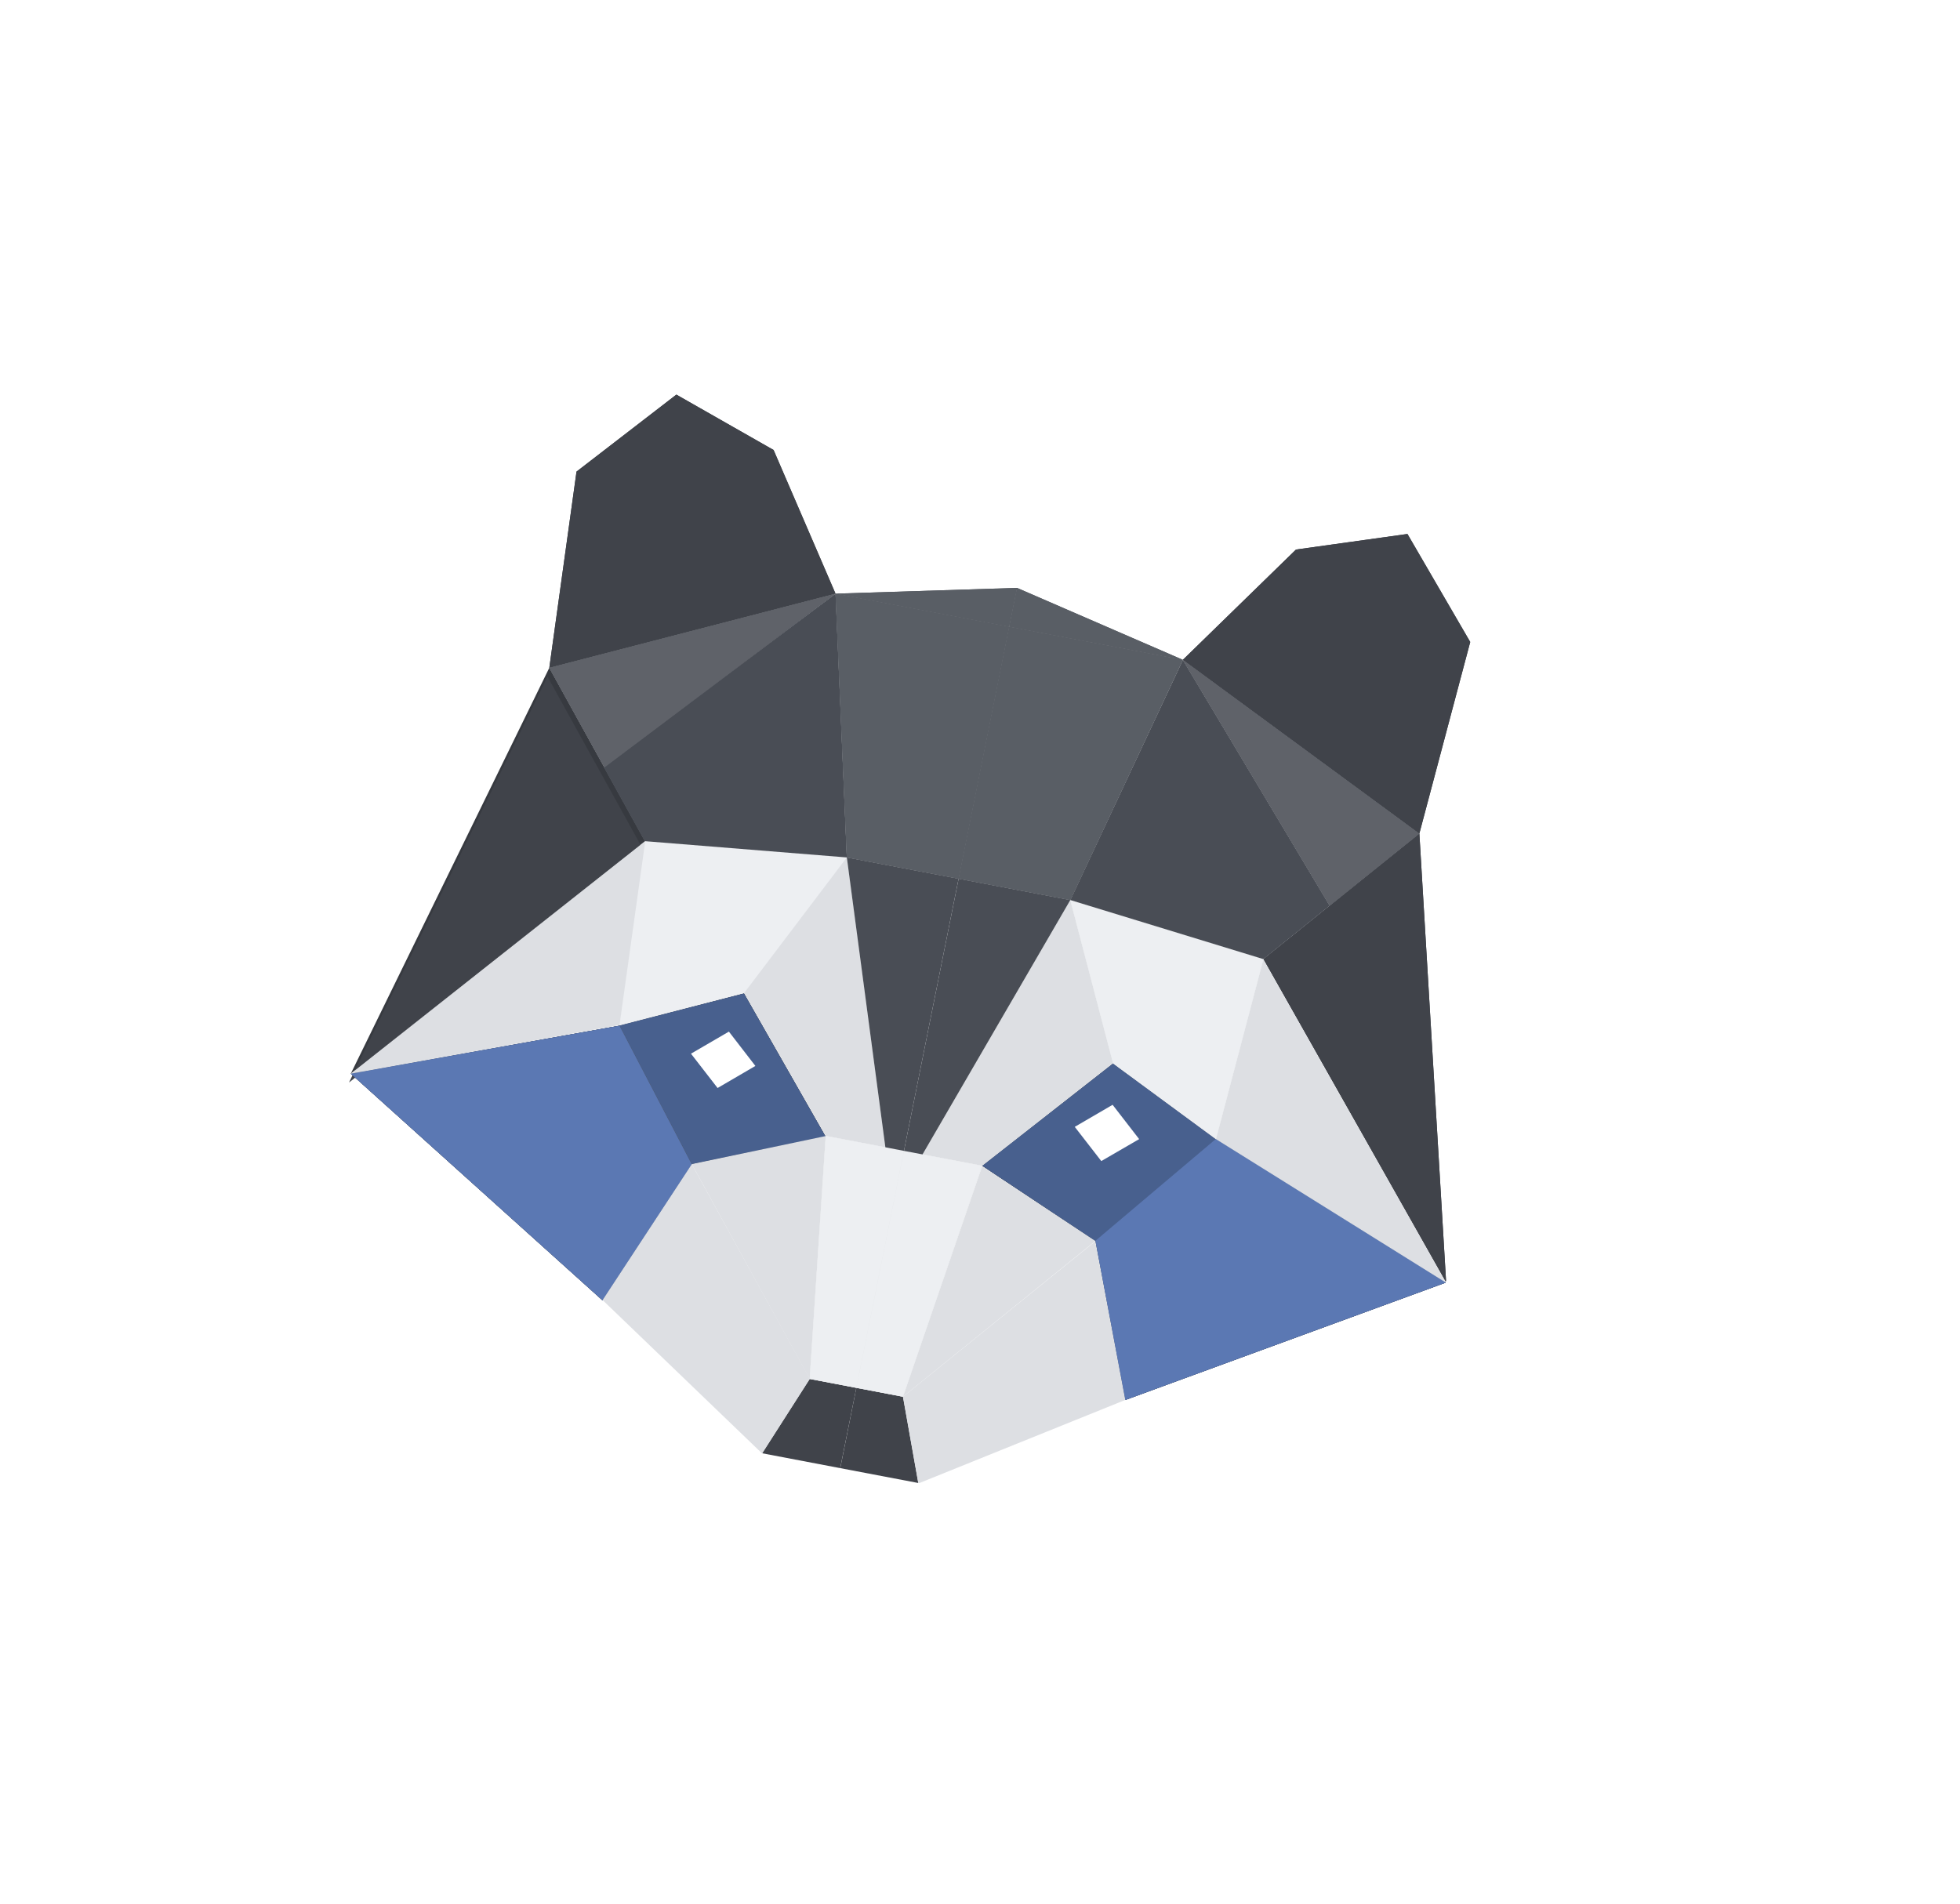 <svg viewBox="0 0 35 34" fill="none" xmlns="http://www.w3.org/2000/svg">
    <g filter="url(#filter0_d_1142_4461)">
        <ellipse cx="17.069" cy="16.709" rx="14.069" ry="13.709" fill="white"/>
    </g>
    <g clip-path="url(#clip0_1142_4461)">
        <path d="M13.605 25.963L15.002 26.23L15.292 24.787L14.459 24.628L13.605 25.963Z" fill="#40434A"/>
        <path d="M15.292 24.787L15.003 26.229L16.4 26.495L16.125 24.946L15.292 24.787Z" fill="#40434A"/>
        <path d="M6.264 19.176L10.76 23.225L12.353 20.797L11.061 18.319L6.264 19.176Z" fill="#373A40"/>
        <path d="M6.264 19.176L11.522 15.025L10.793 13.707L9.809 11.927L6.264 19.176Z" fill="#373A40"/>
        <path d="M22.561 17.13L25.824 22.905L25.346 14.889L23.746 16.176L22.561 17.13Z" fill="#373A40"/>
        <path d="M20.094 25.004L25.824 22.905L21.714 20.34L19.56 22.161L20.094 25.004Z" fill="#373A40"/>
        <path d="M19.559 22.166L21.714 20.345L19.876 18.993L17.539 20.821L19.559 22.166Z" fill="#373A40"/>
        <path d="M11.062 18.314L12.354 20.792L14.743 20.298L13.286 17.742L11.062 18.314Z" fill="#373A40"/>
        <path d="M9.809 11.927L14.92 10.603L13.814 8.037L12.078 7.048L10.295 8.423L9.809 11.927Z" fill="#373A40"/>
        <path d="M21.122 11.785L25.345 14.889L26.254 11.466L25.133 9.537L23.143 9.815L21.122 11.785Z" fill="#373A40"/>
        <path d="M6.264 19.176L10.76 23.225L12.353 20.797L11.061 18.319L6.264 19.176Z" fill="#40434A"/>
        <path d="M6.232 19.334L11.49 15.183L10.761 13.865L9.777 12.085L6.232 19.334Z" fill="#40434A"/>
        <path d="M22.561 17.13L25.824 22.905L25.346 14.889L23.746 16.176L22.561 17.13Z" fill="#40434A"/>
        <path d="M20.094 25.004L25.824 22.905L21.714 20.34L19.56 22.161L20.094 25.004Z" fill="#40434A"/>
        <path d="M19.559 22.166L21.714 20.345L19.876 18.993L17.539 20.821L19.559 22.166Z" fill="#40434A"/>
        <path d="M11.062 18.314L12.354 20.792L14.743 20.298L13.286 17.742L11.062 18.314Z" fill="#40434A"/>
        <path d="M9.809 11.927L14.92 10.603L13.814 8.037L12.078 7.048L10.295 8.423L9.809 11.927Z" fill="#40434A"/>
        <path d="M21.122 11.785L25.345 14.889L26.254 11.466L25.133 9.537L23.143 9.815L21.122 11.785Z" fill="#40434A"/>
        <path d="M6.264 19.176L10.76 23.225L12.353 20.797L11.061 18.319L6.264 19.176Z" fill="#48608E"/>
        <path d="M20.094 25.004L25.824 22.905L21.714 20.34L19.56 22.161L20.094 25.004Z" fill="#48608E"/>
        <path d="M19.559 22.166L21.714 20.345L19.876 18.993L17.539 20.821L19.559 22.166Z" fill="#48608E"/>
        <path d="M11.062 18.314L12.354 20.792L14.743 20.298L13.286 17.742L11.062 18.314Z" fill="#48608E"/>
        <path d="M6.264 19.176L10.76 23.225L12.353 20.797L11.061 18.319L6.264 19.176Z" fill="#5B78B3"/>
        <path d="M20.094 25.004L25.824 22.905L21.714 20.34L19.56 22.161L20.094 25.004Z" fill="#5B78B3"/>
        <path d="M6.264 19.176L11.063 18.309L13.287 17.733L14.745 20.288L15.81 20.491L15.123 15.309L11.523 15.021L6.264 19.176Z" fill="#DDDFE3"/>
        <path d="M12.354 20.792L14.459 24.63L14.745 20.29L12.354 20.792Z" fill="#DDDFE3"/>
        <path d="M12.354 20.792L10.761 23.22L13.609 25.959L14.462 24.625L12.354 20.792Z" fill="#DDDFE3"/>
        <path d="M14.459 24.628L15.292 24.787L16.142 20.555L14.745 20.288L14.459 24.628Z" fill="#DDDFE3"/>
        <path d="M16.142 20.555L15.292 24.787L16.124 24.946L17.538 20.821L16.141 20.555L16.142 20.555Z" fill="#DDDFE3"/>
        <path d="M16.124 24.946L19.559 22.165L17.538 20.829L16.124 24.946Z" fill="#DDDFE3"/>
        <path d="M20.093 25.004L19.558 22.17L16.124 24.946L16.399 26.495L20.093 25.004Z" fill="#DDDFE3"/>
        <path d="M17.539 20.821L19.877 18.989L19.113 16.075L16.474 20.618L17.539 20.821Z" fill="#DDDFE3"/>
        <path d="M19.876 18.993L21.713 20.345L22.561 17.13L19.113 16.075L19.876 18.993Z" fill="#DDDFE3"/>
        <path d="M21.713 20.345L25.823 22.91L22.559 17.134L21.713 20.345Z" fill="#DDDFE3"/>
        <path d="M14.459 24.628L15.292 24.787L16.142 20.555L14.745 20.288L14.459 24.628Z" fill="#EDEFF2"/>
        <path d="M16.142 20.555L15.292 24.787L16.124 24.946L17.538 20.821L16.141 20.555L16.142 20.555Z" fill="#EDEFF2"/>
        <path d="M11.062 18.314L13.287 17.737L15.122 15.314L11.522 15.025L11.062 18.314Z" fill="#EDEFF2"/>
        <path d="M19.876 18.993L21.713 20.345L22.561 17.13L19.113 16.075L19.876 18.993Z" fill="#EDEFF2"/>
        <path d="M15.122 15.314L14.921 10.603L12.852 12.154L10.783 13.705L11.512 15.023L15.122 15.314Z" fill="#494D55"/>
        <path d="M14.92 10.603L9.808 11.927L10.793 13.707L12.862 12.156L14.92 10.603Z" fill="#494D55"/>
        <path d="M18.021 11.194L14.92 10.603L15.122 15.314L17.118 15.694L18.021 11.194Z" fill="#494D55"/>
        <path d="M14.92 10.603L18.021 11.194L18.161 10.5L14.92 10.603Z" fill="#494D55"/>
        <path d="M18.161 10.5L18.022 11.194L21.123 11.785L18.161 10.5Z" fill="#494D55"/>
        <path d="M18.021 11.194L17.118 15.694L19.113 16.075L21.121 11.785L18.021 11.194Z" fill="#494D55"/>
        <path d="M21.123 11.785L19.113 16.075L22.56 17.13L23.745 16.176L21.123 11.785Z" fill="#494D55"/>
        <path d="M25.346 14.889L21.123 11.785L23.745 16.176L25.346 14.889Z" fill="#494D55"/>
        <path d="M15.81 20.491L16.142 20.555L17.118 15.694L15.122 15.314L15.81 20.491Z" fill="#494D55"/>
        <path d="M17.118 15.694L16.142 20.555L16.474 20.618L19.113 16.075L17.118 15.694Z" fill="#494D55"/>
        <path d="M14.92 10.603L9.808 11.927L10.793 13.707L14.92 10.603Z" fill="#5F6269"/>
        <path d="M25.346 14.889L21.123 11.785L23.745 16.176L25.346 14.889Z" fill="#5F6269"/>
        <path d="M14.92 10.603L18.021 11.194L18.161 10.5L14.92 10.603Z" fill="#595E65"/>
        <path d="M18.161 10.5L18.022 11.194L21.123 11.785L18.161 10.5Z" fill="#595E65"/>
        <path d="M18.021 11.194L14.92 10.603L15.122 15.314L17.118 15.694L18.021 11.194Z" fill="#595E65"/>
        <path d="M18.021 11.194L17.118 15.694L19.113 16.075L21.121 11.785L18.021 11.194Z" fill="#595E65"/>
        <path d="M12.339 18.819L13.016 18.425L13.489 19.038L12.814 19.432L12.339 18.819Z" fill="white"/>
        <path d="M19.192 20.126L19.868 19.732L20.342 20.345L19.666 20.737L19.192 20.126Z" fill="white"/>
    </g>
    <defs>
        <filter id="filter0_d_1142_4461" x="0" y="0" width="34.138" height="33.419" filterUnits="userSpaceOnUse" color-interpolation-filters="sRGB">
            <feFlood flood-opacity="0" result="BackgroundImageFix"/>
            <feColorMatrix in="SourceAlpha" type="matrix" values="0 0 0 0 0 0 0 0 0 0 0 0 0 0 0 0 0 0 127 0" result="hardAlpha"/>
            <feMorphology radius="1" operator="erode" in="SourceAlpha" result="effect1_dropShadow_1142_4461"/>
            <feOffset/>
            <feGaussianBlur stdDeviation="2"/>
            <feComposite in2="hardAlpha" operator="out"/>
            <feColorMatrix type="matrix" values="0 0 0 0 0 0 0 0 0 0 0 0 0 0 0 0 0 0 0.25 0"/>
            <feBlend mode="normal" in2="BackgroundImageFix" result="effect1_dropShadow_1142_4461"/>
            <feBlend mode="normal" in="SourceGraphic" in2="effect1_dropShadow_1142_4461" result="shape"/>
        </filter>
        <clipPath id="clip0_1142_4461">
            <rect width="19.912" height="18.297" fill="white" transform="matrix(0.982 0.187 -0.197 0.98 8.824 6.427)"/>
        </clipPath>
    </defs>
</svg>
